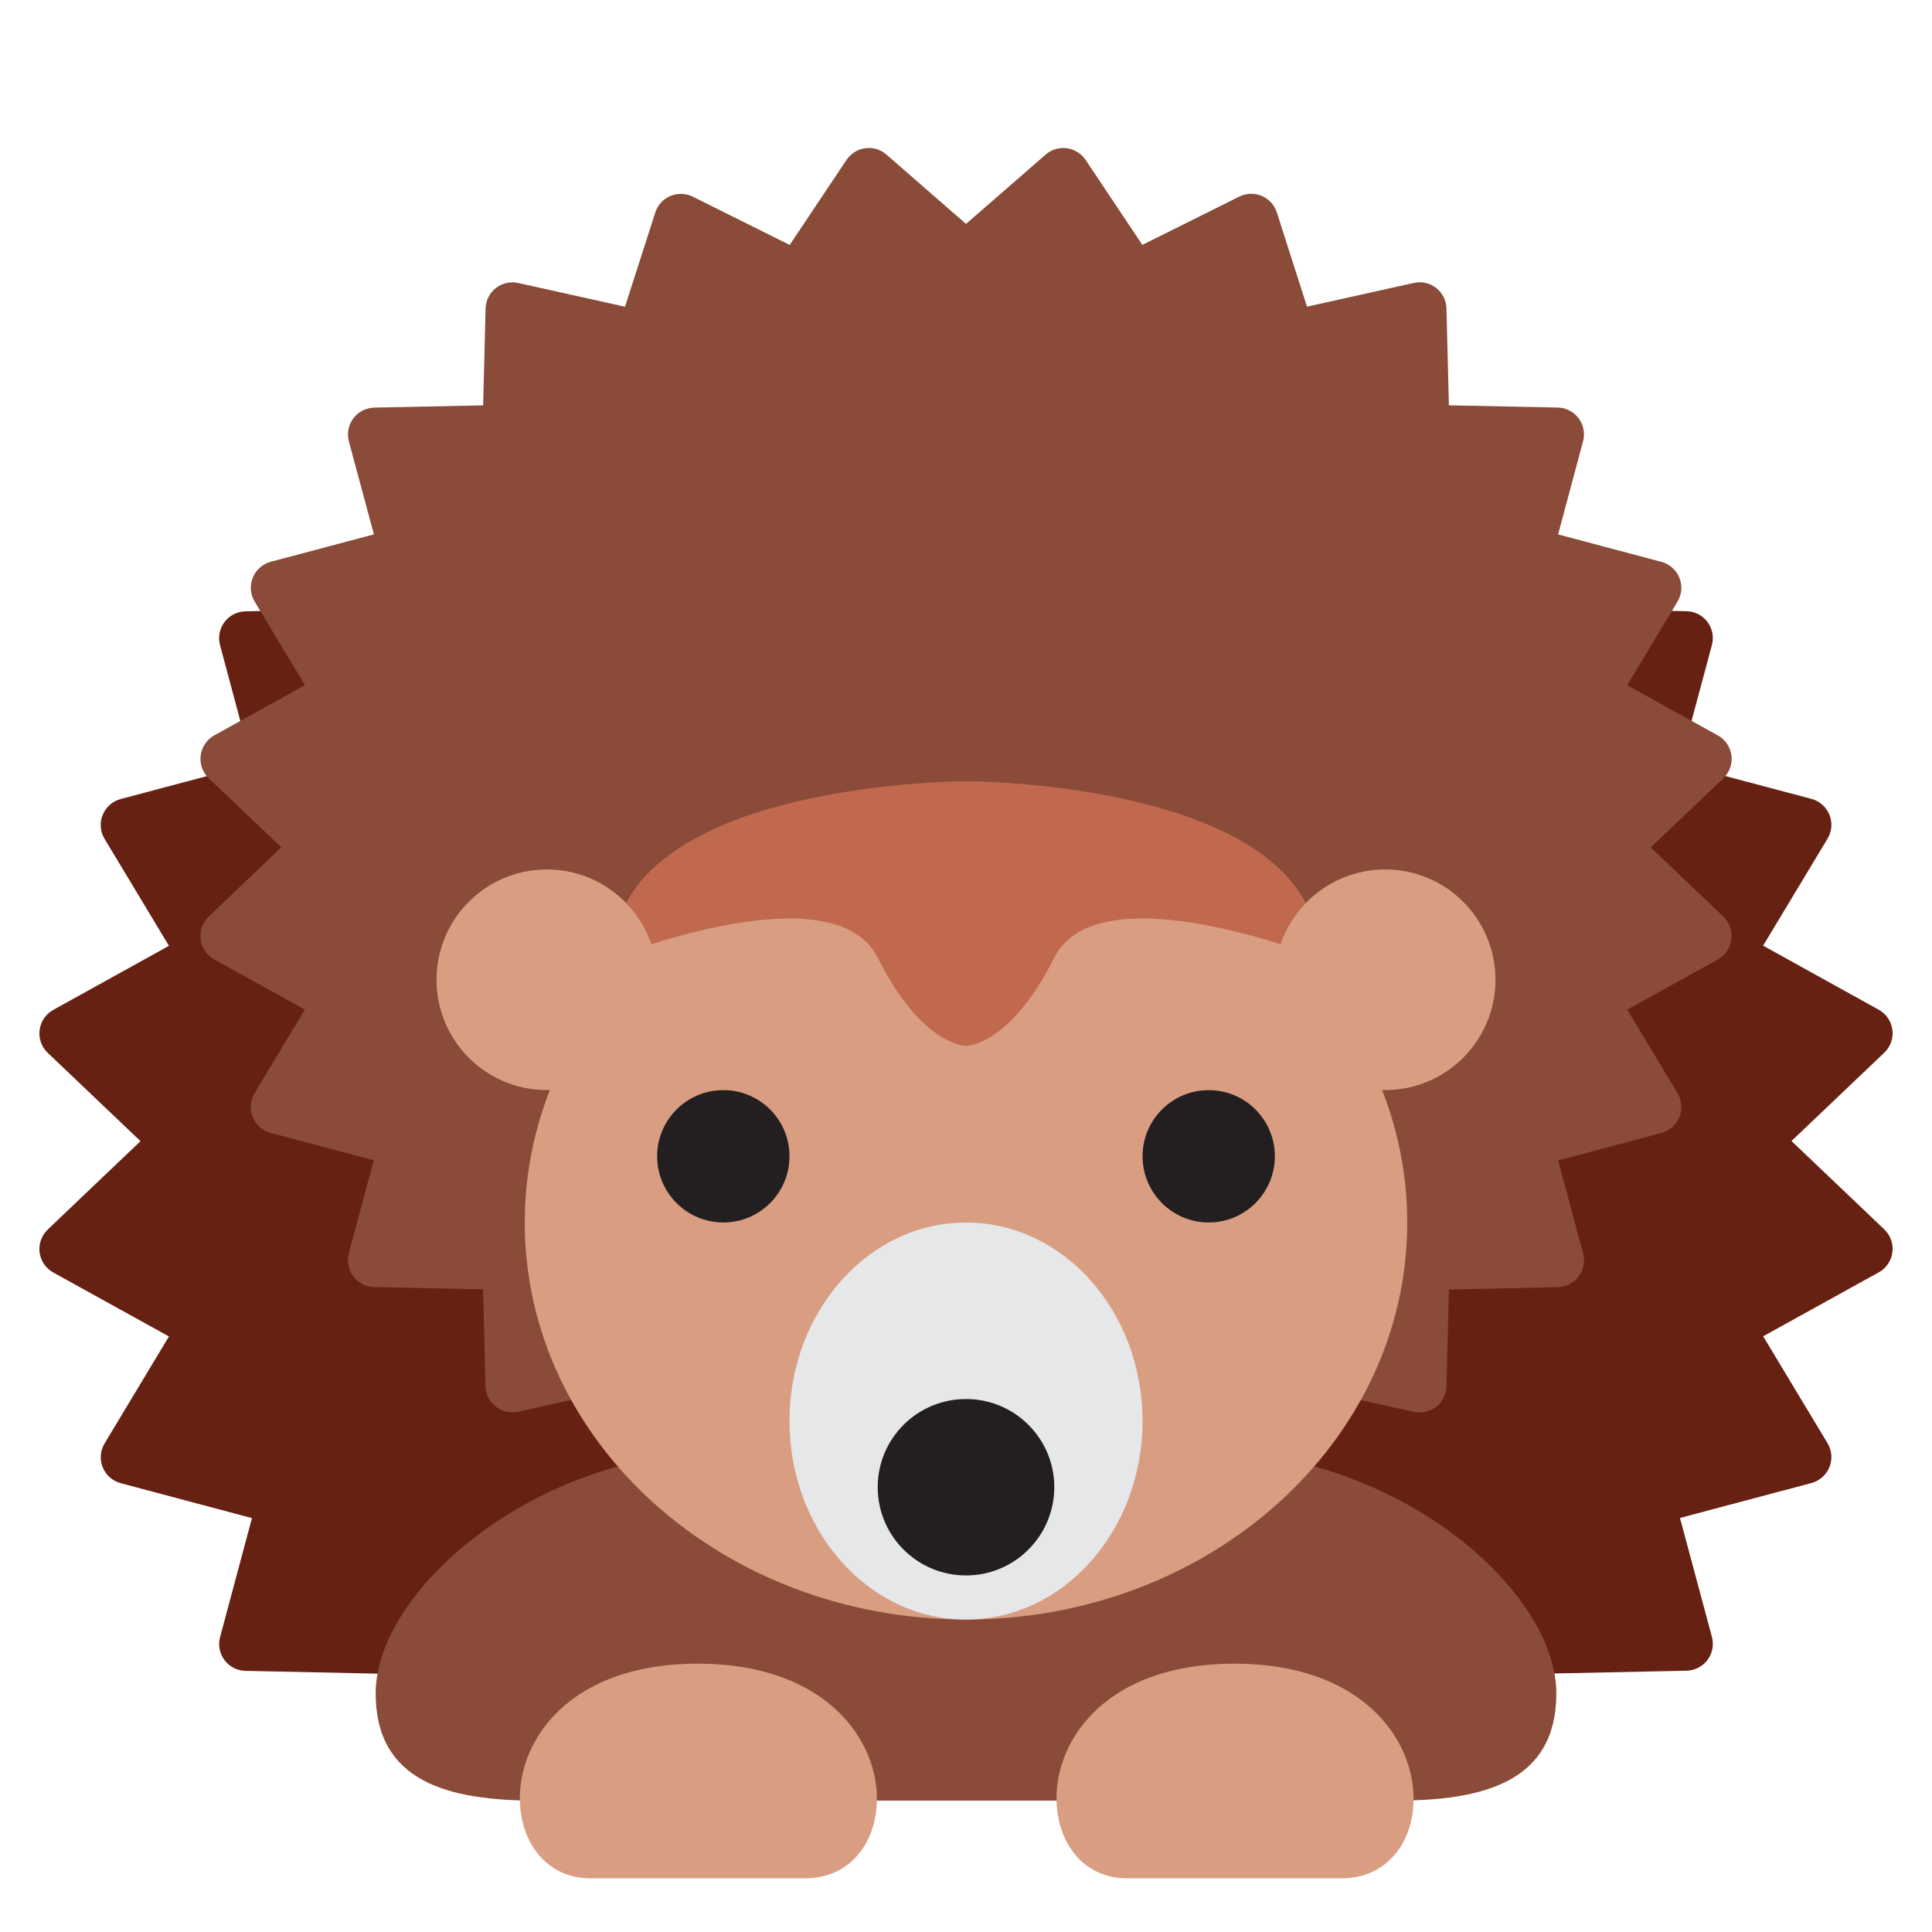 <svg viewBox="0 0 36 36" xmlns="http://www.w3.org/2000/svg"><path d="M28.688 20.312C28.688 26.217 23.904 31 18 31c-5.903 0-10.688-4.783-10.688-10.688 0-5.903 4.786-10.689 10.688-10.689 5.904.001 10.688 4.786 10.688 10.689z" fill="#6D6E71"/><path d="M26 33.5H10c-1.665 0-2.479-1.339-2.763-2.31l-2.664-.056c-.153-.003-.297-.077-.389-.2-.092-.122-.123-.281-.083-.43l.594-2.216-2.446-.651c-.152-.041-.276-.15-.335-.296s-.046-.311.035-.445l1.199-1.993-2.156-1.192c-.139-.077-.233-.216-.254-.374-.02-.157.036-.315.151-.426l1.729-1.647-1.729-1.646c-.115-.11-.171-.268-.151-.426.021-.158.115-.297.254-.374l2.156-1.194-1.2-1.994c-.081-.135-.094-.3-.035-.445.059-.146.183-.255.335-.296l2.446-.65-.594-2.218c-.04-.148-.009-.307.083-.43s.236-.196.39-.2l2.575-.053.058-2.302c.004-.149.074-.289.192-.381.118-.092.271-.127.416-.094l2.521.561.717-2.234c.045-.139.148-.251.282-.308.136-.056.288-.051.417.014l2.284 1.139 1.341-2.009c.08-.119.208-.199.35-.218.145-.019.287.024.394.119L18 7.258l1.88-1.636c.109-.094.251-.137.395-.118.143.019.269.099.35.218l1.34 2.009 2.286-1.139c.13-.065.283-.069.417-.014.135.057.237.169.282.308l.716 2.234 2.521-.561c.146-.032.298.002.416.094s.188.232.192.381l.058 2.302 2.574.053c.153.003.297.077.389.2.093.123.123.282.083.43l-.595 2.217 2.449.65c.152.04.276.15.336.296.059.146.046.311-.035.445l-1.201 1.994 2.155 1.194c.14.077.233.216.254.374s-.036.316-.151.426l-1.729 1.646 1.729 1.647c.115.11.172.269.151.426-.021.158-.114.297-.254.374L32.854 24.9l1.2 1.993c.081.135.094.3.035.445-.06.146-.184.255-.335.296l-2.45.651.595 2.216c.04.148.01.307-.082.43-.093.123-.236.197-.39.2l-2.663.056c-.285.974-1.099 2.313-2.764 2.313z" fill="#662113"/><path d="M16.188 28.824c-.022 0-.044-.001-.066-.004-.143-.019-.27-.099-.35-.219l-1.058-1.585-1.805.899c-.131.064-.283.07-.418.014-.134-.057-.237-.169-.282-.309l-.564-1.757-1.99.442c-.148.031-.299-.003-.417-.095s-.188-.231-.192-.381l-.045-1.804-2.029-.043c-.153-.003-.297-.077-.389-.2-.092-.122-.123-.281-.083-.43l.464-1.732-1.92-.51c-.152-.041-.276-.15-.335-.296s-.046-.311.035-.445l.937-1.557-1.688-.934c-.14-.077-.234-.216-.254-.374-.02-.158.036-.316.151-.426l1.352-1.289-1.352-1.287c-.115-.11-.171-.268-.151-.426.021-.158.115-.297.254-.374l1.689-.935-.937-1.558c-.081-.135-.094-.3-.035-.445.059-.146.183-.255.335-.296l1.922-.511-.466-1.732c-.04-.148-.009-.307.083-.43s.236-.196.39-.2l2.029-.042.045-1.805c.004-.149.074-.289.192-.381.117-.092.27-.127.416-.094l1.99.442.564-1.756c.045-.139.148-.251.282-.308.136-.055.287-.051.418.014l1.805.899 1.058-1.584c.08-.119.207-.199.35-.218.144-.021.287.024.395.119L18 4.172l1.484-1.291c.109-.095.253-.138.395-.119.143.019.269.099.35.218l1.057 1.583 1.807-.9c.13-.064.283-.069.417-.013.135.057.237.169.282.308l.562 1.756 1.991-.442c.146-.033.3.002.416.094.118.092.188.232.192.382l.045 1.804 2.028.042c.153.003.297.077.389.2.093.123.123.282.083.43l-.465 1.734 1.924.511c.152.041.276.15.336.296.059.146.046.311-.035.445l-.938 1.558 1.689.935c.14.077.233.216.254.374.021.158-.036.316-.151.426l-1.353 1.287 1.353 1.289c.115.11.172.268.151.426-.021.158-.115.296-.254.374l-1.688.934.938 1.557c.081.135.094.3.035.445-.06.145-.184.255-.335.296l-1.925.512.465 1.732c.04.148.01.307-.082.43-.093.123-.236.197-.39.2l-2.028.043-.045 1.804c-.004.149-.074.289-.192.381-.117.092-.271.126-.416.095l-1.991-.442-.562 1.757c-.045.139-.147.252-.282.309-.134.058-.284.053-.417-.014l-1.806-.899-1.058 1.585c-.08.12-.207.199-.35.219-.142.018-.286-.024-.395-.119L18 27.407l-1.483 1.294c-.092.08-.209.123-.329.123z" fill="#8A4B38"/><path d="M13.5 27.052h9c3.521 0 6.5 2.575 6.5 4.5 0 1.65-1.35 2-3 2H10c-1.65 0-3-.35-3-2 0-1.925 2.99-4.5 6.5-4.5z" fill="#8A4B38"/><path d="M26.222 22.779c0 4.088-3.68 7.398-8.222 7.398s-8.222-3.31-8.222-7.398c0-4.087 3.68-7.4 8.222-7.4s8.222 3.313 8.222 7.4z" fill="#D99E82"/><path d="M21.289 26.479c0 2.043-1.473 3.699-3.289 3.699s-3.289-1.656-3.289-3.699S16.183 22.78 18 22.78s3.289 1.655 3.289 3.699z" fill="#E6E7E8"/><path d="M19.645 27.711c0 .908-.736 1.645-1.645 1.645s-1.645-.736-1.645-1.645c0-.908.736-1.642 1.645-1.642s1.645.734 1.645 1.642zm-4.934-6.166c0 .682-.552 1.234-1.233 1.234s-1.233-.553-1.233-1.234c0-.68.552-1.232 1.233-1.232.681-.001 1.233.552 1.233 1.232zm9.044 0c0 .682-.552 1.234-1.232 1.234-.682 0-1.233-.553-1.233-1.234 0-.68.552-1.232 1.233-1.232.68-.001 1.232.552 1.232 1.232z" fill="#231F20"/><path d="M11.422 17.846s4.111-1.644 4.933 0C17.178 19.49 18 19.49 18 19.49v-4.934c0 .001-6.578.001-6.578 3.29zm13.155 0s-4.11-1.644-4.933 0C18.822 19.49 18 19.49 18 19.49v-4.934c0 .001 6.577.001 6.577 3.29z" fill="#C1694F"/><path d="M12.245 18.256c0 1.136-.92 2.056-2.055 2.056-1.136 0-2.056-.92-2.056-2.056 0-1.135.92-2.055 2.056-2.055 1.135 0 2.055.92 2.055 2.055zm15.621 0c0 1.136-.92 2.056-2.056 2.056-1.135 0-2.056-.92-2.056-2.056 0-1.135.921-2.055 2.056-2.055 1.136 0 2.056.92 2.056 2.055zM11 35c-2 0-2-4 2-4s4.062 4 2 4h-4zm10 0c-2 0-2-4 2-4s4.062 4 2 4h-4z" fill="#D99E82"/></svg>
